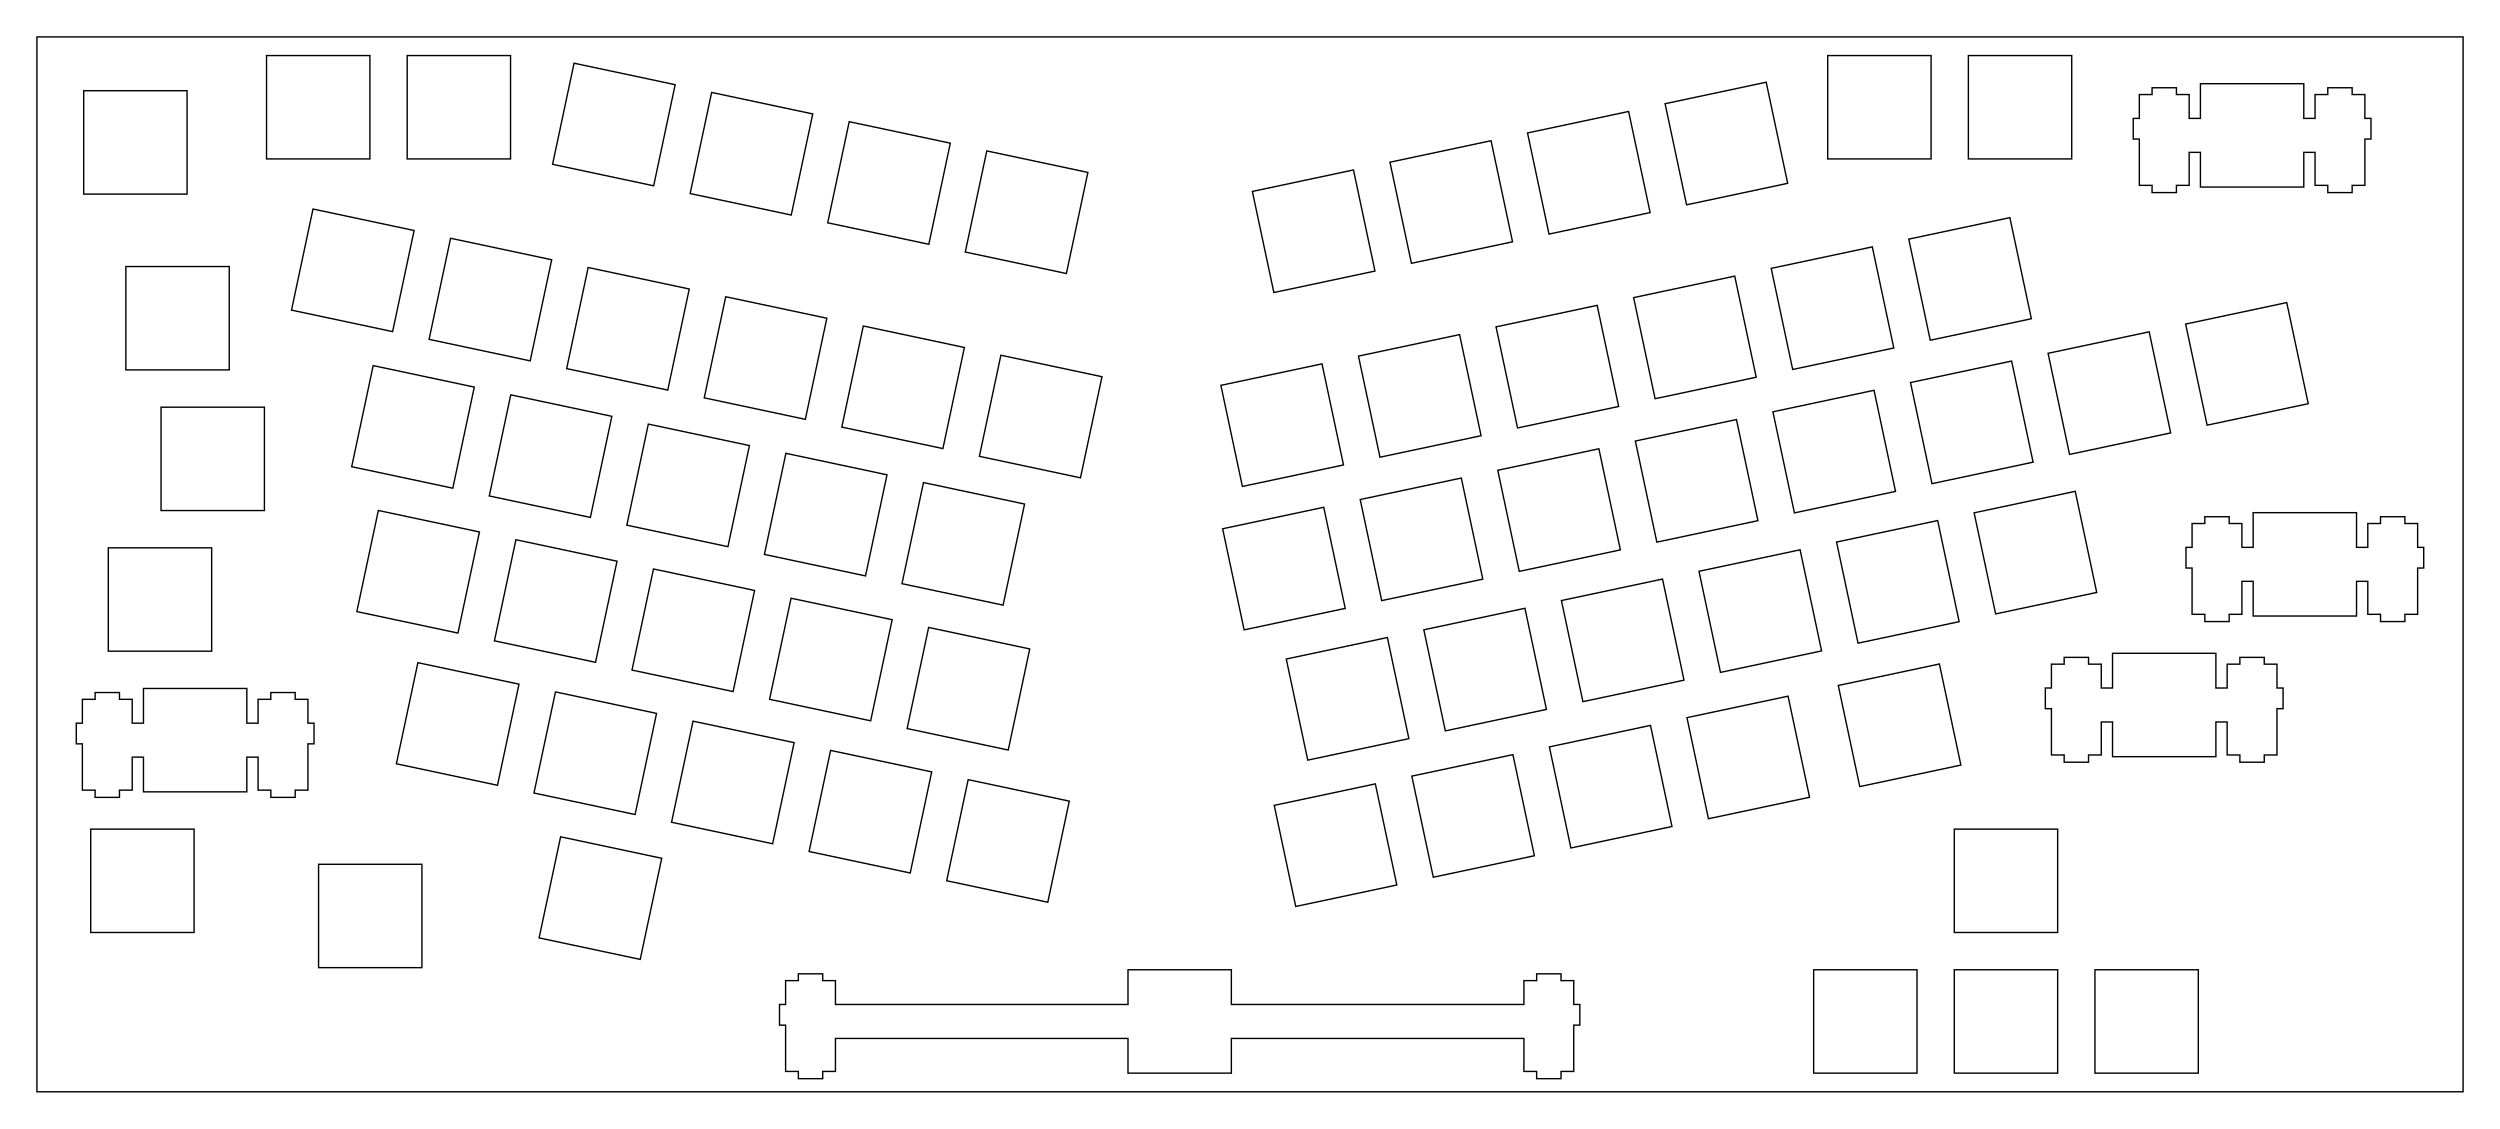 <?xml version="1.0"?>
<!-- Generated by SVGo -->
<svg width="338.614mm" height="152.877mm"
     viewBox="0.000 0.000 338.614 152.877"
     xmlns="http://www.w3.org/2000/svg" 
     xmlns:xlink="http://www.w3.org/1999/xlink">
<polygon points="333.614,147.877 5.001,147.877 5.001,5.001 333.614,5.001" style="fill:none;stroke-width:0.05mm;stroke:black"/>
<polygon points="152.782,131.351 152.782,136.051 113.157,136.051 113.157,132.821 111.432,132.821 111.432,131.901 108.132,131.901 108.132,132.821 106.407,132.821 106.407,136.051 105.582,136.051 105.582,138.851 106.407,138.851 106.407,145.121 108.132,145.121 108.132,146.101 111.432,146.101 111.432,145.121 113.157,145.121 113.157,140.651 152.782,140.651 152.782,145.351 166.782,145.351 166.782,140.651 206.407,140.651 206.407,145.121 208.132,145.121 208.132,146.101 211.432,146.101 211.432,145.121 213.157,145.121 213.157,138.851 213.982,138.851 213.982,136.051 213.157,136.051 213.157,132.821 211.432,132.821 211.432,131.901 208.132,131.901 208.132,132.821 206.407,132.821 206.407,136.051 166.782,136.051 166.782,131.351" style="fill:none;stroke-width:0.05mm;stroke:black"/>
<polygon points="245.651,131.351 245.651,145.351 259.650,145.351 259.650,131.351" style="fill:none;stroke-width:0.05mm;stroke:black"/>
<polygon points="264.701,131.351 264.701,145.351 278.701,145.351 278.701,131.351" style="fill:none;stroke-width:0.05mm;stroke:black"/>
<polygon points="283.751,131.351 283.751,145.351 297.751,145.351 297.751,131.351" style="fill:none;stroke-width:0.05mm;stroke:black"/>
<polygon points="43.149,117.063 43.149,131.063 57.149,131.063 57.149,117.063" style="fill:none;stroke-width:0.05mm;stroke:black"/>
<polygon points="73.021,127.036 86.715,129.947 89.626,116.253 75.932,113.342" style="fill:none;stroke-width:0.05mm;stroke:black"/>
<polygon points="12.288,112.301 12.288,126.301 26.288,126.301 26.288,112.301" style="fill:none;stroke-width:0.05mm;stroke:black"/>
<polygon points="264.701,112.301 264.701,126.301 278.701,126.301 278.701,112.301" style="fill:none;stroke-width:0.05mm;stroke:black"/>
<polygon points="172.589,109.083 175.500,122.777 189.194,119.866 186.283,106.172" style="fill:none;stroke-width:0.05mm;stroke:black"/>
<polygon points="128.224,119.295 141.918,122.205 144.829,108.511 131.135,105.601" style="fill:none;stroke-width:0.05mm;stroke:black"/>
<polygon points="191.223,105.122 194.134,118.816 207.828,115.905 204.917,102.211" style="fill:none;stroke-width:0.05mm;stroke:black"/>
<polygon points="109.590,115.334 123.285,118.245 126.195,104.551 112.501,101.640" style="fill:none;stroke-width:0.05mm;stroke:black"/>
<polygon points="209.857,101.161 212.767,114.856 226.461,111.945 223.551,98.251" style="fill:none;stroke-width:0.05mm;stroke:black"/>
<polygon points="90.957,111.373 104.651,114.284 107.562,100.590 93.868,97.679" style="fill:none;stroke-width:0.05mm;stroke:black"/>
<polygon points="228.490,97.201 231.401,110.895 245.095,107.984 242.184,94.290" style="fill:none;stroke-width:0.05mm;stroke:black"/>
<polygon points="72.323,107.412 86.017,110.323 88.928,96.629 75.234,93.718" style="fill:none;stroke-width:0.05mm;stroke:black"/>
<polygon points="19.432,93.251 19.432,97.951 17.907,97.951 17.907,94.721 16.182,94.721 16.182,93.801 12.882,93.801 12.882,94.721 11.157,94.721 11.157,97.951 10.332,97.951 10.332,100.751 11.157,100.751 11.157,107.021 12.882,107.021 12.882,108.001 16.182,108.001 16.182,107.021 17.907,107.021 17.907,102.551 19.432,102.551 19.432,107.251 33.432,107.251 33.432,102.551 34.957,102.551 34.957,107.021 36.682,107.021 36.682,108.001 39.982,108.001 39.982,107.021 41.707,107.021 41.707,100.751 42.532,100.751 42.532,97.951 41.707,97.951 41.707,94.721 39.982,94.721 39.982,93.801 36.682,93.801 36.682,94.721 34.957,94.721 34.957,97.951 33.432,97.951 33.432,93.251" style="fill:none;stroke-width:0.05mm;stroke:black"/>
<polygon points="248.987,92.844 251.898,106.538 265.592,103.627 262.681,89.933" style="fill:none;stroke-width:0.05mm;stroke:black"/>
<polygon points="53.689,103.452 67.383,106.363 70.294,92.668 56.600,89.758" style="fill:none;stroke-width:0.05mm;stroke:black"/>
<polygon points="286.132,88.488 286.132,93.188 284.607,93.188 284.607,89.958 282.882,89.958 282.882,89.038 279.582,89.038 279.582,89.958 277.857,89.958 277.857,93.188 277.032,93.188 277.032,95.988 277.857,95.988 277.857,102.258 279.582,102.258 279.582,103.238 282.882,103.238 282.882,102.258 284.607,102.258 284.607,97.788 286.132,97.788 286.132,102.488 300.132,102.488 300.132,97.788 301.657,97.788 301.657,102.258 303.382,102.258 303.382,103.238 306.682,103.238 306.682,102.258 308.407,102.258 308.407,95.988 309.232,95.988 309.232,93.188 308.407,93.188 308.407,89.958 306.682,89.958 306.682,89.038 303.382,89.038 303.382,89.958 301.657,89.958 301.657,93.188 300.132,93.188 300.132,88.488" style="fill:none;stroke-width:0.05mm;stroke:black"/>
<polygon points="174.219,89.261 177.129,102.955 190.823,100.044 187.913,86.350" style="fill:none;stroke-width:0.05mm;stroke:black"/>
<polygon points="122.868,98.681 136.562,101.591 139.473,87.897 125.779,84.987" style="fill:none;stroke-width:0.05mm;stroke:black"/>
<polygon points="192.852,85.300 195.763,98.994 209.457,96.084 206.546,82.389" style="fill:none;stroke-width:0.05mm;stroke:black"/>
<polygon points="104.234,94.720 117.928,97.631 120.839,83.937 107.145,81.026" style="fill:none;stroke-width:0.05mm;stroke:black"/>
<polygon points="211.486,81.340 214.397,95.034 228.091,92.123 225.180,78.429" style="fill:none;stroke-width:0.05mm;stroke:black"/>
<polygon points="85.601,90.759 99.295,93.670 102.205,79.976 88.511,77.065" style="fill:none;stroke-width:0.05mm;stroke:black"/>
<polygon points="230.120,77.379 233.030,91.073 246.725,88.162 243.814,74.468" style="fill:none;stroke-width:0.05mm;stroke:black"/>
<polygon points="66.967,86.798 80.661,89.709 83.572,76.015 69.878,73.104" style="fill:none;stroke-width:0.05mm;stroke:black"/>
<polygon points="14.669,74.201 14.669,88.201 28.669,88.201 28.669,74.201" style="fill:none;stroke-width:0.05mm;stroke:black"/>
<polygon points="248.753,73.418 251.664,87.112 265.358,84.201 262.448,70.507" style="fill:none;stroke-width:0.05mm;stroke:black"/>
<polygon points="48.333,82.838 62.027,85.748 64.938,72.054 51.244,69.144" style="fill:none;stroke-width:0.05mm;stroke:black"/>
<polygon points="165.599,71.617 168.510,85.311 182.204,82.401 179.294,68.707" style="fill:none;stroke-width:0.05mm;stroke:black"/>
<polygon points="305.182,69.438 305.182,74.138 303.657,74.138 303.657,70.908 301.932,70.908 301.932,69.988 298.632,69.988 298.632,70.908 296.907,70.908 296.907,74.138 296.082,74.138 296.082,76.938 296.907,76.938 296.907,83.208 298.632,83.208 298.632,84.188 301.932,84.188 301.932,83.208 303.657,83.208 303.657,78.738 305.182,78.738 305.182,83.438 319.182,83.438 319.182,78.738 320.707,78.738 320.707,83.208 322.432,83.208 322.432,84.188 325.732,84.188 325.732,83.208 327.457,83.208 327.457,76.938 328.282,76.938 328.282,74.138 327.457,74.138 327.457,70.908 325.732,70.908 325.732,69.988 322.432,69.988 322.432,70.908 320.707,70.908 320.707,74.138 319.182,74.138 319.182,69.438" style="fill:none;stroke-width:0.05mm;stroke:black"/>
<polygon points="267.387,69.457 270.298,83.151 283.992,80.241 281.081,66.547" style="fill:none;stroke-width:0.05mm;stroke:black"/>
<polygon points="122.170,79.057 135.864,81.967 138.775,68.273 125.081,65.362" style="fill:none;stroke-width:0.05mm;stroke:black"/>
<polygon points="184.233,67.657 187.144,81.351 200.838,78.440 197.927,64.746" style="fill:none;stroke-width:0.05mm;stroke:black"/>
<polygon points="103.537,75.096 117.231,78.007 120.141,64.313 106.447,61.402" style="fill:none;stroke-width:0.05mm;stroke:black"/>
<polygon points="202.867,63.696 205.778,77.390 219.472,74.479 216.561,60.785" style="fill:none;stroke-width:0.05mm;stroke:black"/>
<polygon points="84.903,71.135 98.597,74.046 101.508,60.352 87.814,57.441" style="fill:none;stroke-width:0.05mm;stroke:black"/>
<polygon points="221.501,59.735 224.411,73.429 238.105,70.519 235.195,56.825" style="fill:none;stroke-width:0.05mm;stroke:black"/>
<polygon points="66.269,67.175 79.963,70.085 82.874,56.391 69.180,53.480" style="fill:none;stroke-width:0.05mm;stroke:black"/>
<polygon points="240.134,55.775 243.045,69.469 256.739,66.558 253.828,52.864" style="fill:none;stroke-width:0.05mm;stroke:black"/>
<polygon points="21.813,55.151 21.813,69.151 35.813,69.151 35.813,55.151" style="fill:none;stroke-width:0.05mm;stroke:black"/>
<polygon points="47.636,63.214 61.330,66.125 64.240,52.431 50.546,49.520" style="fill:none;stroke-width:0.05mm;stroke:black"/>
<polygon points="165.365,52.192 168.276,65.886 181.970,62.975 179.060,49.281" style="fill:none;stroke-width:0.05mm;stroke:black"/>
<polygon points="258.768,51.814 261.679,65.508 275.373,62.597 272.462,48.903" style="fill:none;stroke-width:0.05mm;stroke:black"/>
<polygon points="132.653,61.809 146.347,64.719 149.258,51.026 135.564,48.115" style="fill:none;stroke-width:0.05mm;stroke:black"/>
<polygon points="183.999,48.231 186.910,61.925 200.604,59.014 197.693,45.320" style="fill:none;stroke-width:0.05mm;stroke:black"/>
<polygon points="277.402,47.853 280.312,61.547 294.007,58.636 291.096,44.942" style="fill:none;stroke-width:0.05mm;stroke:black"/>
<polygon points="114.019,57.849 127.713,60.759 130.623,47.065 116.930,44.154" style="fill:none;stroke-width:0.05mm;stroke:black"/>
<polygon points="202.633,44.270 205.544,57.964 219.238,55.053 216.327,41.359" style="fill:none;stroke-width:0.05mm;stroke:black"/>
<polygon points="296.035,43.892 298.946,57.586 312.640,54.676 309.729,40.982" style="fill:none;stroke-width:0.05mm;stroke:black"/>
<polygon points="95.385,53.888 109.080,56.799 111.990,43.104 98.296,40.194" style="fill:none;stroke-width:0.05mm;stroke:black"/>
<polygon points="221.267,40.309 224.177,54.003 237.871,51.093 234.961,37.399" style="fill:none;stroke-width:0.05mm;stroke:black"/>
<polygon points="76.752,49.927 90.446,52.838 93.357,39.144 79.663,36.233" style="fill:none;stroke-width:0.05mm;stroke:black"/>
<polygon points="17.051,36.101 17.051,50.101 31.051,50.101 31.051,36.101" style="fill:none;stroke-width:0.05mm;stroke:black"/>
<polygon points="239.900,36.349 242.811,50.043 256.505,47.132 253.594,33.438" style="fill:none;stroke-width:0.05mm;stroke:black"/>
<polygon points="58.118,45.966 71.812,48.877 74.723,35.183 61.029,32.272" style="fill:none;stroke-width:0.05mm;stroke:black"/>
<polygon points="258.534,32.388 261.445,46.082 275.139,43.171 272.228,29.477" style="fill:none;stroke-width:0.05mm;stroke:black"/>
<polygon points="39.484,42.006 53.178,44.916 56.089,31.222 42.395,28.312" style="fill:none;stroke-width:0.05mm;stroke:black"/>
<polygon points="169.627,25.929 172.538,39.623 186.232,36.712 183.321,23.018" style="fill:none;stroke-width:0.05mm;stroke:black"/>
<polygon points="130.744,34.138 144.438,37.048 147.349,23.354 133.655,20.444" style="fill:none;stroke-width:0.05mm;stroke:black"/>
<polygon points="188.261,21.968 191.172,35.662 204.866,32.751 201.955,19.057" style="fill:none;stroke-width:0.05mm;stroke:black"/>
<polygon points="112.111,30.177 125.805,33.088 128.716,19.394 115.021,16.483" style="fill:none;stroke-width:0.05mm;stroke:black"/>
<polygon points="206.895,18.007 209.806,31.702 223.500,28.791 220.589,15.097" style="fill:none;stroke-width:0.05mm;stroke:black"/>
<polygon points="93.477,26.216 107.171,29.127 110.082,15.433 96.388,12.522" style="fill:none;stroke-width:0.05mm;stroke:black"/>
<polygon points="225.528,14.047 228.439,27.741 242.133,24.830 239.223,11.136" style="fill:none;stroke-width:0.05mm;stroke:black"/>
<polygon points="11.336,12.288 11.336,26.288 25.336,26.288 25.336,12.288" style="fill:none;stroke-width:0.05mm;stroke:black"/>
<polygon points="298.038,11.336 298.038,16.036 296.513,16.036 296.513,12.806 294.788,12.806 294.788,11.886 291.488,11.886 291.488,12.806 289.763,12.806 289.763,16.036 288.938,16.036 288.938,18.836 289.763,18.836 289.763,25.106 291.488,25.106 291.488,26.086 294.788,26.086 294.788,25.106 296.513,25.106 296.513,20.636 298.038,20.636 298.038,25.336 312.038,25.336 312.038,20.636 313.563,20.636 313.563,25.106 315.288,25.106 315.288,26.086 318.588,26.086 318.588,25.106 320.313,25.106 320.313,18.836 321.138,18.836 321.138,16.036 320.313,16.036 320.313,12.806 318.588,12.806 318.588,11.886 315.288,11.886 315.288,12.806 313.563,12.806 313.563,16.036 312.038,16.036 312.038,11.336" style="fill:none;stroke-width:0.05mm;stroke:black"/>
<polygon points="74.843,22.256 88.537,25.166 91.448,11.472 77.754,8.562" style="fill:none;stroke-width:0.05mm;stroke:black"/>
<polygon points="36.101,7.526 36.101,21.526 50.101,21.526 50.101,7.526" style="fill:none;stroke-width:0.05mm;stroke:black"/>
<polygon points="55.151,7.526 55.151,21.526 69.151,21.526 69.151,7.526" style="fill:none;stroke-width:0.05mm;stroke:black"/>
<polygon points="247.556,7.526 247.556,21.526 261.556,21.526 261.556,7.526" style="fill:none;stroke-width:0.05mm;stroke:black"/>
<polygon points="266.606,7.526 266.606,21.526 280.606,21.526 280.606,7.526" style="fill:none;stroke-width:0.05mm;stroke:black"/>
</svg>
